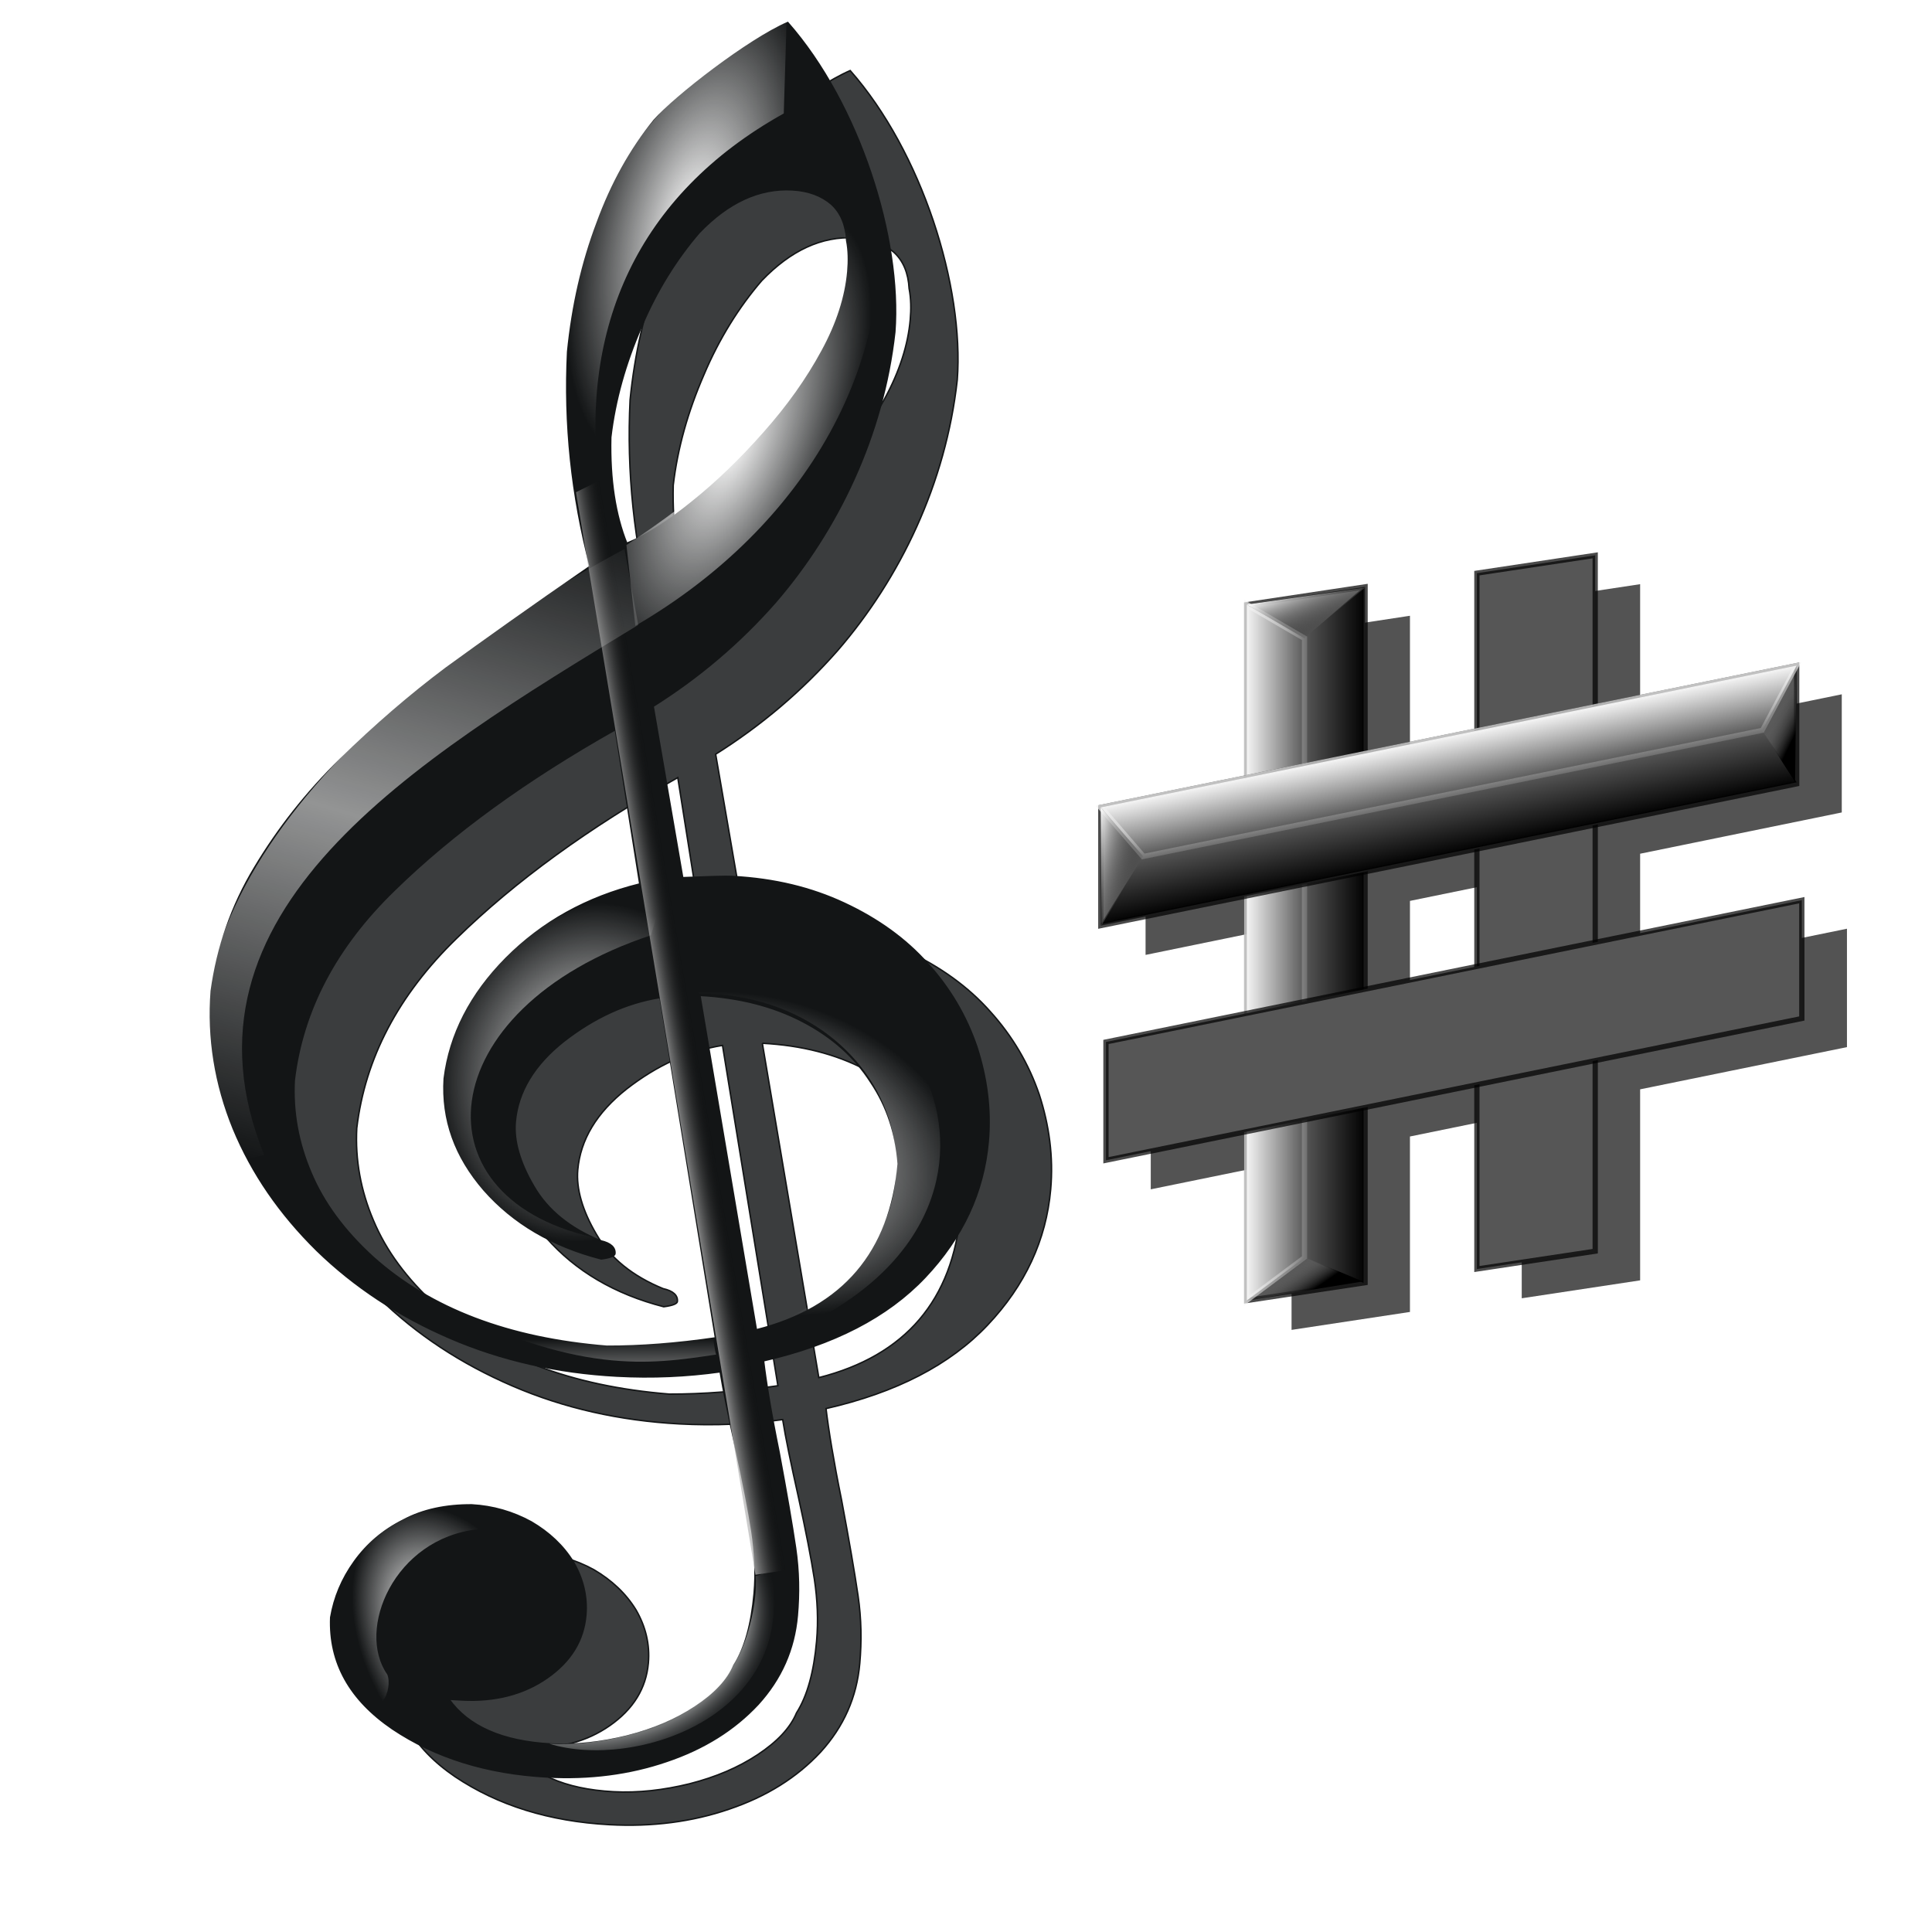 <?xml version="1.0" encoding="UTF-8" standalone="no"?>
<!-- Created with Inkscape (http://www.inkscape.org/) -->

<svg
   xmlns:dc="http://purl.org/dc/elements/1.1/"
   xmlns:cc="http://creativecommons.org/ns#"
   xmlns:rdf="http://www.w3.org/1999/02/22-rdf-syntax-ns#"
   xmlns:svg="http://www.w3.org/2000/svg"
   xmlns="http://www.w3.org/2000/svg"
   xmlns:xlink="http://www.w3.org/1999/xlink"
   xmlns:sodipodi="http://sodipodi.sourceforge.net/DTD/sodipodi-0.dtd"
   xmlns:inkscape="http://www.inkscape.org/namespaces/inkscape"
   width="256"
   height="256"
   id="svg2408"
   inkscape:version="0.91 r13725"
   sodipodi:docname="soundconverter.svg"
   version="1.1">
  <sodipodi:namedview
     pagecolor="#ffffff"
     bordercolor="#666666"
     borderopacity="1"
     objecttolerance="10"
     gridtolerance="10"
     guidetolerance="10"
     inkscape:pageopacity="0"
     inkscape:pageshadow="2"
     inkscape:window-width="1920"
     inkscape:window-height="1056"
     id="namedview116"
     showgrid="false"
     inkscape:zoom="3.5429688"
     inkscape:cx="128"
     inkscape:cy="128"
     inkscape:window-x="0"
     inkscape:window-y="0"
     inkscape:window-maximized="1"
     inkscape:current-layer="svg2408" />
  <defs
     id="defs2410">
    <linearGradient
       id="linearGradient3696">
      <stop
         id="stop3698"
         stop-color="#000000"
         stop-opacity="1" />
      <stop
         id="stop3700"
         offset="1"
         stop-color="#000000"
         stop-opacity="0" />
    </linearGradient>
    <linearGradient
       id="linearGradient4099">
      <stop
         id="stop4101"
         stop-color="#ffffff"
         stop-opacity="1" />
      <stop
         id="stop4103"
         offset="1"
         stop-color="#ffffff"
         stop-opacity="0" />
    </linearGradient>
    <linearGradient
       id="linearGradient4012">
      <stop
         id="stop4014"
         stop-color="#f5f5f5"
         stop-opacity="1" />
      <stop
         id="stop4016"
         offset="1"
         stop-color="#d7d7d7"
         stop-opacity="0" />
    </linearGradient>
    <linearGradient
       x1="45.45"
       y1="92.54"
       x2="45.45"
       y2="7.02"
       id="ButtonShadow"
       gradientUnits="userSpaceOnUse"
       gradientTransform="scale(1.006,0.994)">
      <stop
         id="stop3750"
         stop-color="#000000"
         stop-opacity="1" />
      <stop
         id="stop3752"
         offset="1"
         stop-color="#000000"
         stop-opacity="0.588" />
    </linearGradient>
    <filter
       color-interpolation-filters="sRGB"
       id="filter3174">
      <feGaussianBlur
         id="feGaussianBlur3176" />
    </filter>
    <clipPath
       id="clipPath3613">
      <rect
         width="84"
         height="84"
         rx="6"
         ry="6"
         x="6"
         y="6"
         id="rect3615"
         fill="#ffffff"
         fill-rule="nonzero"
         stroke="none"
         fill-opacity="1" />
    </clipPath>
    <linearGradient
       id="linearGradient3784-2">
      <stop
         id="stop3786-4"
         stop-color="#828282"
         stop-opacity="0" />
      <stop
         id="stop3790-2"
         offset="1"
         stop-color="#000000"
         stop-opacity="1" />
    </linearGradient>
    <linearGradient
       id="linearGradient3799-3">
      <stop
         id="stop3801-3"
         stop-color="#ffffff"
         stop-opacity="1" />
      <stop
         id="stop3803-2"
         offset="1"
         stop-color="#000000"
         stop-opacity="0" />
    </linearGradient>
    <linearGradient
       inkscape:collect="always"
       xlink:href="#linearGradient4099"
       id="linearGradient3919"
       gradientUnits="userSpaceOnUse"
       x1="37.09"
       y1="96.63"
       x2="49.04"
       y2="96.63" />
    <linearGradient
       inkscape:collect="always"
       xlink:href="#linearGradient4012"
       id="linearGradient3921"
       gradientUnits="userSpaceOnUse"
       x1="37.38"
       y1="83.02"
       x2="54.692"
       y2="83.02" />
    <linearGradient
       inkscape:collect="always"
       xlink:href="#linearGradient3696"
       id="linearGradient3923"
       gradientUnits="userSpaceOnUse"
       gradientTransform="matrix(-1,0,0,1,97.961,0)"
       x1="37.38"
       y1="83.02"
       x2="49.04"
       y2="83.02" />
    <linearGradient
       inkscape:collect="always"
       xlink:href="#linearGradient3784-2"
       id="linearGradient3925"
       gradientUnits="userSpaceOnUse"
       x1="45.39"
       y1="144.52"
       x2="48.45"
       y2="150.2" />
    <linearGradient
       inkscape:collect="always"
       xlink:href="#linearGradient3799-3"
       id="linearGradient3927"
       gradientUnits="userSpaceOnUse"
       gradientTransform="matrix(1,0,0,-1,0.394,165.872)"
       x1="44.63"
       y1="150.99"
       x2="47.831"
       y2="139.99" />
    <filter
       id="filter5471"
       inkscape:collect="always"
       x="-0.059"
       width="1.117"
       y="-0.026"
       height="1.052">
      <feGaussianBlur
         id="feGaussianBlur5473"
         stdDeviation="2.518"
         inkscape:collect="always" />
    </filter>
    <linearGradient
       id="linearGradient3827">
      <stop
         id="stop3829"
         stop-color="#ffffff"
         stop-opacity="0.542" />
      <stop
         id="stop3831"
         offset="1"
         stop-color="#ffffff"
         stop-opacity="0" />
    </linearGradient>
    <linearGradient
       id="linearGradient4038">
      <stop
         id="stop4040"
         stop-color="#ffffff"
         stop-opacity="0" />
      <stop
         offset="0.665"
         id="stop4042"
         stop-color="#000000"
         stop-opacity="0" />
      <stop
         offset="0.785"
         id="stop4044"
         stop-color="#fdffff"
         stop-opacity="0.408" />
      <stop
         id="stop4046"
         offset="1"
         stop-color="#131516"
         stop-opacity="0" />
    </linearGradient>
    <linearGradient
       id="linearGradient3370">
      <stop
         id="stop3372"
         stop-color="#000000"
         stop-opacity="1" />
      <stop
         id="stop3374"
         offset="1"
         stop-color="#ffffff"
         stop-opacity="1" />
    </linearGradient>
    <linearGradient
       inkscape:collect="always"
       xlink:href="#linearGradient3370"
       id="linearGradient4951"
       gradientUnits="userSpaceOnUse"
       spreadMethod="reflect"
       x1="14.04"
       y1="-7.5"
       x2="12.447"
       y2="-7.159" />
    <linearGradient
       inkscape:collect="always"
       xlink:href="#linearGradient3370"
       id="linearGradient4953"
       gradientUnits="userSpaceOnUse"
       spreadMethod="reflect"
       x1="9.41"
       y1="-6.253"
       x2="11.61"
       y2="-7.03" />
    <linearGradient
       inkscape:collect="always"
       xlink:href="#linearGradient3370"
       id="linearGradient4961"
       gradientUnits="userSpaceOnUse"
       spreadMethod="reflect"
       x1="11.442"
       y1="-8.391"
       x2="9.596"
       y2="-4.272" />
    <linearGradient
       inkscape:collect="always"
       xlink:href="#linearGradient3370"
       id="linearGradient4973"
       gradientUnits="userSpaceOnUse"
       spreadMethod="reflect"
       x1="8.662"
       y1="-3.01"
       x2="8.705"
       y2="3.051" />
    <linearGradient
       inkscape:collect="always"
       xlink:href="#linearGradient3370"
       id="linearGradient4975"
       gradientUnits="userSpaceOnUse"
       spreadMethod="reflect"
       x1="9.41"
       y1="-6.253"
       x2="8.901"
       y2="1.607" />
    <linearGradient
       inkscape:collect="always"
       xlink:href="#linearGradient3370"
       id="linearGradient4977"
       gradientUnits="userSpaceOnUse"
       spreadMethod="reflect"
       x1="9.41"
       y1="-6.253"
       x2="12.02"
       y2="-0.691" />
    <linearGradient
       inkscape:collect="always"
       xlink:href="#linearGradient3370"
       id="linearGradient4981"
       gradientUnits="userSpaceOnUse"
       spreadMethod="reflect"
       x1="14.185"
       y1="-2.048"
       x2="14.567"
       y2="0.61" />
    <linearGradient
       inkscape:collect="always"
       xlink:href="#linearGradient3370"
       id="linearGradient4985"
       gradientUnits="userSpaceOnUse"
       spreadMethod="reflect"
       x1="15.272"
       y1="-4.132"
       x2="16.759"
       y2="-5.84" />
    <linearGradient
       inkscape:collect="always"
       xlink:href="#linearGradient3799-3"
       id="linearGradient4999"
       gradientUnits="userSpaceOnUse"
       gradientTransform="matrix(1.275,0.002,-0.001,1,75.591,3.318)"
       spreadMethod="pad"
       x1="86.57"
       y1="137.7"
       x2="91.16"
       y2="137.08" />
    <radialGradient
       inkscape:collect="always"
       xlink:href="#linearGradient4038"
       id="radialGradient5001"
       gradientUnits="userSpaceOnUse"
       gradientTransform="matrix(0.804,0.77,-0.993,0.638,262.844,-46.144)"
       cx="165.52"
       cy="222.72"
       fx="168.29"
       fy="214.03"
       r="22.745" />
    <radialGradient
       inkscape:collect="always"
       xlink:href="#linearGradient4099"
       id="radialGradient5003"
       gradientUnits="userSpaceOnUse"
       gradientTransform="matrix(-0.967,-0.253,0.562,-2.148,356.684,158.34)"
       cx="191.53"
       cy="35.825"
       fx="191.53"
       fy="35.825"
       r="15.15" />
    <radialGradient
       inkscape:collect="always"
       xlink:href="#linearGradient4099"
       id="radialGradient5005"
       gradientUnits="userSpaceOnUse"
       gradientTransform="matrix(0.938,0.243,-0.814,2.06,47.034,-57.246)"
       cx="191.53"
       cy="35.825"
       fx="191.53"
       fy="35.825"
       r="15.15" />
    <linearGradient
       inkscape:collect="always"
       xlink:href="#linearGradient3827"
       id="linearGradient5007"
       gradientUnits="userSpaceOnUse"
       spreadMethod="reflect"
       x1="144.31"
       y1="113.61"
       x2="130.79"
       y2="160.99" />
    <radialGradient
       inkscape:collect="always"
       xlink:href="#linearGradient4099"
       id="radialGradient5009"
       gradientUnits="userSpaceOnUse"
       gradientTransform="matrix(-1.302,-0.349,0.399,-1.486,403.92,268.164)"
       cx="185.1"
       cy="36.583"
       fx="185.1"
       fy="36.583"
       r="15.15" />
    <radialGradient
       inkscape:collect="always"
       xlink:href="#linearGradient4099"
       id="radialGradient5011"
       gradientUnits="userSpaceOnUse"
       gradientTransform="matrix(1.914,0.54,-0.384,1.359,-125.815,16.898)"
       cx="177.36"
       cy="35.02"
       fx="177.36"
       fy="35.02"
       r="15.15" />
    <radialGradient
       inkscape:collect="always"
       xlink:href="#linearGradient4099"
       id="radialGradient5013"
       gradientUnits="userSpaceOnUse"
       gradientTransform="matrix(-0.781,-0.99,0.515,-0.737,272.105,421.428)"
       cx="168.53"
       cy="37.12"
       fx="173.69"
       fy="36.2"
       r="15.15" />
    <linearGradient
       inkscape:collect="always"
       xlink:href="#linearGradient4099"
       id="linearGradient5015"
       gradientUnits="userSpaceOnUse"
       x1="184.02"
       y1="196.51"
       x2="183.96"
       y2="185.59" />
    <filter
       inkscape:collect="always"
       id="filter4791"
       x="-0.037"
       width="1.074"
       y="-0.035"
       height="1.07">
      <feGaussianBlur
         inkscape:collect="always"
         stdDeviation="1.438"
         id="feGaussianBlur4793" />
    </filter>
  </defs>
  <path
     d="m 217.326,77.406 -15.688,2.375 0,20.875 -14.812,3.031 0,-22.094 -0.219,0.031 -10.875,1.656 -4.594,0.656 0,0.031 0,22.906 -19.344,3.969 -0.031,0 0.031,3.812 0,11.875 19.344,-3.969 0,15.531 -18.656,3.812 0,0.062 -0.031,-0.031 0.031,3.844 0,11.812 18.656,-3.812 0,22.438 15.469,-2.344 0.219,-0.031 0,-23.25 14.812,-3.031 0,24.469 15.688,-2.375 0,-25.312 27.406,-5.594 0,-15.688 -27.406,5.594 0,-15.531 26.719,-5.469 0,-15.656 -26.719,5.469 0,-20.062 z m -15.688,38.937 0,15.531 -14.812,3.031 0,-15.531 14.812,-3.031 z"
     id="path4636"
     inkscape:connector-curvature="0"
     fill="#000000"
     filter="url(#filter4791)"
     stroke="none"
     fill-opacity="0.819"
     style="fill:#000000;fill-opacity:0.672;filter:url(#filter4791)" />
  <g
     id="layer2"
     transform="translate(0,160)"
     display="none">
    <rect
       width="86"
       height="85"
       rx="6"
       ry="6"
       x="5"
       y="7"
       id="rect3745"
       opacity="0.9"
       fill="url(#ButtonShadow)"
       filter="url(#filter3174)"
       fill-rule="nonzero"
       stroke="none"
       fill-opacity="1" />
  </g>
  <g
     transform="matrix(0.697,-0.105,0,0.697,138.8,72.34)"
     id="g4456">
    <path
       inkscape:connector-curvature="0"
       d="m 37.882,16.869 22.492,0 0,132.291 -22.492,0 z"
       id="path4458"
       stroke-opacity="0.71"
       fill="#565656"
       stroke="#000000"
       fill-opacity="1" />
    <path
       id="path4460"
       d="M 37.882,16.869 48.865,24.926 48.864,142.617 37.882,149.161 z"
       inkscape:connector-curvature="0"
       sodipodi:nodetypes="ccccc"
       stroke-opacity="0.71"
       fill="url(#linearGradient3919)"
       stroke="url(#linearGradient3921)"
       fill-opacity="1" />
    <path
       sodipodi:nodetypes="ccccc"
       inkscape:connector-curvature="0"
       d="m 60.079,16.869 -11.18,8.024 0.132,117.823 11.048,6.445 z"
       id="path4462"
       fill="url(#linearGradient3923)"
       stroke="none"
       fill-opacity="1" />
    <path
       d="m 48.973,142.617 10.97,6.241 -22.072,0.263 z"
       id="path4464"
       inkscape:connector-curvature="0"
       fill="url(#linearGradient3925)"
       stroke="none"
       fill-opacity="1" />
    <path
       inkscape:connector-curvature="0"
       id="path4466"
       d="M 48.809,24.93 60.338,17.014 37.904,16.85 z"
       sodipodi:nodetypes="cccc"
       fill="url(#linearGradient3927)"
       stroke="none"
       fill-opacity="1" />
  </g>
  <g
     id="g4468"
     transform="matrix(0.697,-0.105,0,0.697,169.292,68.165)">
    <path
       id="path4470"
       d="m 37.882,16.869 22.492,0 0,132.291 -22.492,0 z"
       inkscape:connector-curvature="0"
       stroke-opacity="0.71"
       fill="#565656"
       stroke="#000000"
       fill-opacity="1" />
    <path
       sodipodi:nodetypes="ccccc"
       inkscape:connector-curvature="0"
       d="M 37.882,16.869 48.865,24.926 48.864,142.617 37.882,149.161 z"
       id="path4472"
       stroke-opacity="0.71"
       fill="url(#linearGradient3919)"
       stroke="url(#linearGradient3921)"
       fill-opacity="1" />
    <path
       id="path4474"
       d="m 60.079,16.869 -11.18,8.024 0.132,117.823 11.048,6.445 z"
       inkscape:connector-curvature="0"
       sodipodi:nodetypes="ccccc"
       fill="url(#linearGradient3923)"
       stroke="none"
       fill-opacity="1" />
    <path
       inkscape:connector-curvature="0"
       id="path4476"
       d="m 48.973,142.617 10.97,6.241 -22.072,0.263 z"
       fill="url(#linearGradient3925)"
       stroke="none"
       fill-opacity="1" />
    <path
       sodipodi:nodetypes="cccc"
       d="M 48.809,24.93 60.338,17.014 37.904,16.85 z"
       id="path4478"
       inkscape:connector-curvature="0"
       fill="url(#linearGradient3927)"
       stroke="none"
       fill-opacity="1" />
  </g>
  <g
     id="g4480"
     transform="matrix(0,0.697,0.697,-0.142,134.105,82.968)">
    <path
       d="m 37.882,16.869 22.492,0 0,132.291 -22.492,0 z"
       id="path4482"
       inkscape:connector-curvature="0"
       stroke-opacity="0.71"
       fill="#565656"
       stroke="#000000"
       fill-opacity="1" />
    <path
       id="path4484"
       d="M 37.882,16.869 48.865,24.926 48.864,142.617 37.882,149.161 z"
       inkscape:connector-curvature="0"
       sodipodi:nodetypes="ccccc"
       stroke-opacity="0.71"
       fill="url(#linearGradient3919)"
       stroke="url(#linearGradient3921)"
       fill-opacity="1" />
    <path
       sodipodi:nodetypes="ccccc"
       inkscape:connector-curvature="0"
       d="m 60.079,16.869 -11.18,8.024 0.132,117.823 11.048,6.445 z"
       id="path4486"
       fill="url(#linearGradient3923)"
       stroke="none"
       fill-opacity="1" />
    <path
       d="m 48.973,142.617 10.97,6.241 -22.072,0.263 z"
       id="path4488"
       inkscape:connector-curvature="0"
       fill="url(#linearGradient3925)"
       stroke="none"
       fill-opacity="1" />
    <path
       inkscape:connector-curvature="0"
       id="path4490"
       d="M 48.809,24.93 60.338,17.014 37.904,16.85 z"
       sodipodi:nodetypes="cccc"
       fill="url(#linearGradient3927)"
       stroke="none"
       fill-opacity="1" />
  </g>
  <g
     transform="matrix(0,0.697,0.697,-0.142,134.787,114.056)"
     id="g4492">
    <path
       inkscape:connector-curvature="0"
       id="path4494"
       d="m 37.882,16.869 22.492,0 0,132.291 -22.492,0 z"
       stroke-opacity="0.71"
       fill="#565656"
       stroke="#000000"
       fill-opacity="1" />
    <path
       sodipodi:nodetypes="ccccc"
       inkscape:connector-curvature="0"
       d="M 37.882,16.869 48.865,24.926 48.864,142.617 37.882,149.161 z"
       id="path4496"
       stroke-opacity="0.71"
       fill="url(#linearGradient3919)"
       stroke="url(#linearGradient3921)"
       fill-opacity="1" />
    <path
       id="path4498"
       d="m 60.079,16.869 -11.18,8.024 0.132,117.823 11.048,6.445 z"
       inkscape:connector-curvature="0"
       sodipodi:nodetypes="ccccc"
       fill="url(#linearGradient3923)"
       stroke="none"
       fill-opacity="1" />
    <path
       inkscape:connector-curvature="0"
       id="path4500"
       d="m 48.973,142.617 10.97,6.241 -22.072,0.263 z"
       fill="url(#linearGradient3925)"
       stroke="none"
       fill-opacity="1" />
    <path
       sodipodi:nodetypes="cccc"
       d="M 48.809,24.93 60.338,17.014 37.904,16.85 z"
       id="path4502"
       inkscape:connector-curvature="0"
       fill="url(#linearGradient3927)"
       stroke="none"
       fill-opacity="1" />
  </g>
  <g
     id="g3456"
     transform="translate(-5.24,-3.71)">
    <g
       id="g3428">
      <g
         id="g3401">
        <g
           id="g3254"
           fill="url(#linearGradient4953)"
           font-family="Bitstream Vera Sans"
           stroke="none"
           font-style="normal"
           fill-opacity="1"
           font-weight="normal"
           font-size="14">
          <path
             inkscape:connector-curvature="0"
             id="path3300"
             d="m 13.807,-5.693 -1.438,-3.812 1.131,1.131 1.438,3.812 -1.131,-1.131 z"
             fill="url(#linearGradient4951)"
             stroke="none"
             fill-opacity="1" />
          <path
             inkscape:connector-curvature="0"
             id="path3288"
             d="m 12.375,-9.5 1.125,1.125 1.094,0 c 0.643,9e-6 1.149,0.167 1.5,0.5 L 14.969,-9 c -0.351,-0.333 -0.857,-0.5 -1.5,-0.5 l -1.094,0 z"
             fill="url(#linearGradient4953)"
             stroke="none"
             fill-opacity="1" />
          <path
             inkscape:connector-curvature="0"
             id="path3294"
             d="m 14.992,-8.977 c 0.332,0.332 0.503,0.816 0.503,1.41 l 1.131,1.131 c -6e-6,-0.594 -0.171,-1.078 -0.503,-1.41 l -1.131,-1.131 z"
             fill="url(#linearGradient4953)"
             stroke="none"
             fill-opacity="1" />
          <path
             inkscape:connector-curvature="0"
             id="path3296"
             d="m 15.495,-7.568 c -6e-6,0.615 -0.18,1.074 -0.531,1.406 l 1.131,1.131 c 0.351,-0.333 0.531,-0.791 0.531,-1.406 l -1.131,-1.131 z"
             fill="url(#linearGradient4953)"
             stroke="none"
             fill-opacity="1" />
          <path
             inkscape:connector-curvature="0"
             id="path3298"
             d="m 14.963,-6.161 c -0.286,0.272 -0.675,0.419 -1.156,0.469 l 1.131,1.131 c 0.481,-0.05 0.87,-0.197 1.156,-0.469 l -1.131,-1.131 z"
             fill="url(#linearGradient4953)"
             stroke="none"
             fill-opacity="1" />
          <path
             inkscape:connector-curvature="0"
             id="path3306"
             d="m 9.948,-5.635 1.193,-3.048 1.131,1.131 -1.193,3.048 -1.131,-1.131 z"
             fill="url(#linearGradient4961)"
             stroke="none"
             fill-opacity="1" />
          <path
             inkscape:connector-curvature="0"
             id="path3280"
             d="m 16.057,-9.849 c -0.583,-0.52 -1.45,-0.781 -2.594,-0.781 l 1.131,1.131 c 1.144,1e-5 2.01,0.262 2.594,0.781 l -1.131,-1.131 z"
             fill="url(#linearGradient4953)"
             stroke="none"
             fill-opacity="1" />
          <path
             inkscape:connector-curvature="0"
             id="path3282"
             d="m 13.463,-10.63 -1.531,0 1.131,1.131 1.531,0 -1.131,-1.131 z"
             fill="url(#linearGradient4953)"
             stroke="none"
             fill-opacity="1" />
          <path
             inkscape:connector-curvature="0"
             id="path3284"
             d="m 11.932,-10.63 -1.562,0 1.131,1.131 1.562,0 -1.131,-1.131 z"
             fill="url(#linearGradient4953)"
             stroke="none"
             fill-opacity="1" />
          <path
             inkscape:connector-curvature="0"
             id="path3258"
             d="M 10.37,-10.599 6.95,-1.414 8.082,-0.283 11.501,-9.467 10.37,-10.599 z"
             fill="url(#linearGradient4953)"
             stroke="none"
             fill-opacity="1" />
          <path
             inkscape:connector-curvature="0"
             id="path3256"
             d="m 10.338,-10.63 0.031,0.031 1.131,1.131 -0.031,-0.031 -1.131,-1.131 z"
             fill="url(#linearGradient4953)"
             stroke="none"
             fill-opacity="1" />
          <path
             inkscape:connector-curvature="0"
             id="path3260"
             d="m 6.95,-1.414 1.438,0.029 1.131,1.131 -1.438,-0.029 -1.131,-1.131 z"
             fill="url(#linearGradient4973)"
             stroke="none"
             fill-opacity="1" />
          <path
             inkscape:connector-curvature="0"
             id="path3262"
             d="m 8.388,-1.386 1.237,-3.15 1.131,1.131 -1.237,3.15 -1.131,-1.131 z"
             fill="url(#linearGradient4975)"
             stroke="none"
             fill-opacity="1" />
          <path
             inkscape:connector-curvature="0"
             id="path3264"
             d="m 9.625,-4.536 3.233,0 1.131,1.131 -3.233,0 -1.131,-1.131 z"
             fill="url(#linearGradient4977)"
             stroke="none"
             fill-opacity="1" />
          <path
             inkscape:connector-curvature="0"
             id="path3266"
             d="m 12.857,-4.536 1.226,3.15 1.131,1.131 -1.226,-3.15 -1.131,-1.131 z"
             fill="url(#linearGradient4953)"
             stroke="none"
             fill-opacity="1" />
          <path
             inkscape:connector-curvature="0"
             id="path3268"
             d="m 14.083,-1.386 1.438,0 1.131,1.131 -1.438,0 -1.131,-1.131 z"
             fill="url(#linearGradient4981)"
             stroke="none"
             fill-opacity="1" />
          <path
             inkscape:connector-curvature="0"
             id="path3270"
             d="m 15.521,-1.386 -1.276,-3.182 1.131,1.131 1.276,3.182 -1.131,-1.131 z"
             fill="url(#linearGradient4953)"
             stroke="none"
             fill-opacity="1" />
          <path
             inkscape:connector-curvature="0"
             id="path3272"
             d="m 16.156,-9.75 c 0.512,0.512 0.781,1.255 0.781,2.188 -7e-6,1.007 -0.287,1.766 -0.875,2.281 -0.443,0.391 -1.046,0.625 -1.812,0.719 l 1.125,1.125 c 0.766,-0.094 1.369,-0.328 1.812,-0.719 0.588,-0.515 0.875,-1.274 0.875,-2.281 -8e-6,-0.932 -0.238,-1.675 -0.75,-2.188 L 16.156,-9.75 z"
             fill="url(#linearGradient4985)"
             stroke="none"
             fill-opacity="1" />
          <path
             inkscape:connector-curvature="0"
             id="path3278"
             d="m 16.169,-9.744 c -0.036,-0.036 -0.074,-0.071 -0.112,-0.105 l 1.131,1.131 c 0.039,0.034 0.076,0.069 0.112,0.105 L 16.169,-9.744 z"
             fill="url(#linearGradient4953)"
             stroke="none"
             fill-opacity="1" />
          <path
             inkscape:connector-curvature="0"
             id="path3286"
             d="m 10.37,-10.63 -0.031,0 1.131,1.131 0.031,0 -1.131,-1.131 z"
             fill="url(#linearGradient4953)"
             stroke="none"
             fill-opacity="1" />
          <path
             inkscape:connector-curvature="0"
             id="path3292"
             d="m 14.963,-9.005 c 0.01,0.009 0.019,0.018 0.029,0.028 l 1.131,1.131 c -0.009,-0.009 -0.019,-0.019 -0.029,-0.028 l -1.131,-1.131 z"
             fill="url(#linearGradient4953)"
             stroke="none"
             fill-opacity="1" />
          <path
             inkscape:connector-curvature="0"
             id="path3302"
             d="m 11.14,-8.682 1.186,2.99 1.131,1.131 -1.186,-2.99 -1.131,-1.131 z"
             fill="url(#linearGradient4953)"
             stroke="none"
             fill-opacity="1" />
          <path
             inkscape:connector-curvature="0"
             id="path3304"
             d="m 12.326,-5.692 -2.379,0.057 1.131,1.131 2.379,-0.057 -1.131,-1.131 z"
             fill="url(#linearGradient4953)"
             stroke="none"
             fill-opacity="1" />
        </g>
        <path
           inkscape:connector-curvature="0"
           sodipodi:nodetypes="cccccccccsssccccccssscccccc"
           id="text2383"
           d="m 10.401,-10.619 0.031,0.031 -3.419,9.185 1.438,0.029 1.237,-3.15 3.185,0.036 1.273,3.114 1.438,0 -1.276,-3.182 c 0.766,-0.094 1.369,-0.328 1.812,-0.719 0.588,-0.515 0.875,-1.274 0.875,-2.281 -8e-6,-0.998 -0.287,-1.766 -0.875,-2.281 -0.583,-0.52 -1.45,-0.781 -2.594,-0.781 l -1.531,0 -1.562,0 -0.031,0 z m 2.031,1.125 1.094,0 c 0.643,9e-6 1.096,0.221 1.447,0.553 0.351,0.333 0.585,0.773 0.585,1.384 -6e-6,0.615 -0.18,1.074 -0.531,1.406 -0.286,0.272 -0.675,0.419 -1.156,0.469 l -1.438,-3.812 z m -1.247,0.983 1.097,2.848 -2.272,0.039 1.175,-2.887 z"
           fill="#454545"
           font-family="Bitstream Vera Sans"
           stroke="none"
           font-style="normal"
           fill-opacity="1"
           font-weight="normal"
           font-size="14" />
      </g>
    </g>
  </g>
  <path
     sodipodi:nodetypes="ccsccccccccccccccccccccscccccsccscccccccccccccssccssccssccsccsccccssscscscscccssccccscc"
     d="m 95.737,138.522 c -4.514,0.726 -8.698,2.669 -12.691,5.764 -3.998,3.152 -6.138,6.747 -6.488,10.724 -0.22,2.5 0.619,5.4 2.46,8.525 1.836,3.182 4.836,5.571 8.85,7.215 1.36,0.302 1.963,0.905 1.893,1.701 -0.025,0.284 -0.558,0.541 -1.813,0.701 -6.493,-1.664 -11.694,-4.743 -15.541,-9.119 -3.842,-4.432 -5.6,-9.323 -5.266,-14.785 0.733,-5.84 3.463,-11.173 8.187,-15.941 4.802,-4.821 10.708,-8.098 17.718,-9.83 l -3.236,-20.441 c -11.822,6.667 -21.563,13.733 -29.307,21.306 -7.738,7.516 -12.124,15.899 -13.229,25.144 -0.22,4.155 0.515,8.248 2.208,12.222 1.688,4.03 4.428,7.718 8.21,11.177 7.64,6.864 18.02,10.794 30.987,11.838 4.449,0.012 9.224,-0.357 14.397,-1.105 z m 5.278,-0.285 7.484,44.305 c 11.492,-2.917 17.758,-10.285 18.788,-21.989 -0.309,-3.956 -1.451,-7.557 -3.645,-10.815 -2.116,-3.311 -5.091,-5.984 -8.998,-8.022 -3.906,-2.038 -8.401,-3.195 -13.629,-3.478 z M 91.327,78.342 c 2.496,-1.007 5.43,-2.846 8.652,-5.469 3.217,-2.566 6.406,-5.647 9.486,-9.134 3.157,-3.54 5.738,-7.168 7.743,-10.884 2,-3.659 3.114,-7.196 3.403,-10.491 0.125,-1.42 0.105,-2.849 -0.148,-4.118 -0.111,-2.061 -0.769,-3.695 -2.054,-4.849 -1.29,-1.097 -2.982,-1.76 -5.161,-1.878 -4.357,-0.236 -8.463,1.654 -12.318,5.67 -3.007,3.491 -5.637,7.687 -7.665,12.487 -2.105,4.853 -3.479,9.688 -4.059,14.623 -0.132,5.644 0.625,10.309 2.121,14.044 z m -4.864,3.048 c -2.458,-9.381 -3.449,-18.854 -2.972,-28.419 0.612,-6.132 1.916,-11.827 3.911,-17.086 1.922,-5.262 4.433,-9.75 7.542,-13.578 2.811,-3.198 12.548,-10.721 17.712,-12.958 9.505,10.792 15.121,28.619 14.185,41.002 -1.52,13.723 -7.566,26.27 -15.848,35.849 -4.701,5.34 -10.064,9.902 -16.165,13.739 l 3.912,22.704 c 3.22,-0.111 5.418,-0.221 6.653,-0.154 5.519,0.299 10.376,1.475 14.791,3.541 4.415,2.066 8.121,4.721 11.041,8.019 2.925,3.241 5.084,6.897 6.477,10.969 1.32,4.068 1.899,8.266 1.519,12.584 -0.59,6.704 -3.381,12.719 -8.367,17.986 -4.987,5.268 -12.095,8.936 -21.401,11.058 0.336,2.815 0.998,6.904 2.068,12.157 0.992,5.306 1.717,9.512 2.173,12.62 0.456,3.107 0.487,6.078 0.232,8.975 -0.395,4.489 -2.124,8.391 -5.194,11.764 -3.142,3.369 -7.158,5.892 -12.12,7.565 -4.89,1.676 -10.203,2.359 -15.867,2.053 -7.987,-0.432 -14.803,-2.571 -20.453,-6.359 -5.644,-3.845 -8.425,-8.733 -8.185,-14.772 0.453,-2.659 1.471,-5.115 3.134,-7.423 1.662,-2.308 3.793,-4.133 6.464,-5.473 2.604,-1.4 5.651,-2.035 9.079,-2.02 2.832,0.153 5.464,0.924 7.9,2.254 2.359,1.384 4.247,3.141 5.587,5.326 1.267,2.181 1.861,4.554 1.641,7.053 -0.295,3.352 -1.997,6.114 -5.106,8.287 -3.109,2.172 -6.918,3.165 -11.347,2.925 l -1.67,-0.09 c 2.532,3.562 7.024,5.575 13.487,5.925 3.268,0.177 6.658,-0.211 10.088,-1.052 3.508,-0.895 6.465,-2.162 9.021,-3.85 2.556,-1.688 4.324,-3.534 5.157,-5.544 1.439,-2.263 2.305,-5.47 2.66,-9.504 0.24,-2.727 0.117,-5.474 -0.297,-8.237 -0.419,-2.706 -1.12,-6.34 -2.11,-10.847 -0.995,-4.45 -1.711,-7.914 -2.087,-10.274 -4.432,0.616 -8.974,0.827 -13.694,0.572 -7.915,-0.428 -15.284,-2.083 -22.103,-5.021 -6.819,-2.938 -12.681,-6.795 -17.654,-11.631 -4.901,-4.832 -8.59,-10.17 -11.057,-16.126 -2.4,-5.896 -3.395,-12.001 -2.918,-18.254 0.8,-5.78 2.67,-11.273 5.744,-16.358 3.079,-5.142 6.859,-9.961 11.408,-14.396 4.549,-4.435 9.208,-8.464 13.972,-12.031 4.832,-3.506 11.138,-8.017 19.06,-13.469 z"
     id="path3883"
     inkscape:connector-curvature="0"
     fill="#131516"
     filter="url(#filter5471)"
     fill-rule="evenodd"
     stroke="#131516"
     fill-opacity="0.826"
     stroke-width="0.193"
     style="filter:url(#filter5471)" />
  <g
     id="g3851"
     transform="matrix(0.97,0,0,0.97,-94.401,-2.615)">
    <path
       sodipodi:nodetypes="ccsccccccccccccccccccccscccccsccscccccccccccccssccssccssccsccsccccssscscscscccssccccscc"
       d="m 187.486,138.962 c -4.655,0.749 -8.969,2.752 -13.086,5.943 -4.122,3.25 -6.329,6.956 -6.69,11.057 -0.227,2.578 0.639,5.568 2.537,8.79 1.893,3.281 4.986,5.744 9.125,7.44 1.402,0.311 2.024,0.934 1.952,1.754 -0.026,0.293 -0.576,0.557 -1.869,0.723 -6.695,-1.716 -12.058,-4.891 -16.024,-9.402 -3.961,-4.57 -5.774,-9.613 -5.429,-15.245 0.755,-6.022 3.571,-11.52 8.442,-16.437 4.951,-4.971 11.041,-8.35 18.269,-10.136 l -3.337,-21.077 c -12.19,6.875 -22.234,14.16 -30.218,21.968 -7.979,7.75 -12.501,16.394 -13.64,25.926 -0.226,4.285 0.531,8.505 2.277,12.602 1.741,4.156 4.566,7.958 8.465,11.524 7.878,7.078 18.58,11.13 31.951,12.207 4.588,0.013 9.511,-0.368 14.845,-1.139 z m 5.442,-0.294 7.717,45.683 c 11.85,-3.008 18.311,-10.605 19.372,-22.673 -0.318,-4.079 -1.496,-7.792 -3.758,-11.152 -2.182,-3.414 -5.25,-6.17 -9.278,-8.272 -4.028,-2.102 -8.662,-3.294 -14.053,-3.586 z m -9.989,-61.757 c 2.574,-1.038 5.599,-2.934 8.922,-5.639 3.317,-2.646 6.606,-5.823 9.781,-9.418 3.255,-3.65 5.916,-7.391 7.983,-11.223 2.062,-3.773 3.21,-7.419 3.509,-10.817 0.129,-1.465 0.108,-2.937 -0.153,-4.246 -0.114,-2.125 -0.793,-3.81 -2.118,-5 -1.33,-1.131 -3.075,-1.815 -5.321,-1.936 -4.492,-0.243 -8.726,1.706 -12.701,5.846 -3.1,3.599 -5.813,7.926 -7.903,12.875 -2.17,5.004 -3.587,9.989 -4.185,15.078 -0.136,5.82 0.645,10.63 2.187,14.481 z m -5.016,3.143 c -2.534,-9.673 -3.556,-19.44 -3.064,-29.303 0.631,-6.323 1.976,-12.195 4.032,-17.617 1.982,-5.426 4.571,-10.054 7.776,-14 2.898,-3.298 12.938,-11.055 18.262,-13.361 9.8,11.127 15.591,29.509 14.626,42.277 -1.567,14.15 -7.801,27.087 -16.341,36.964 -4.848,5.506 -10.377,10.21 -16.668,14.167 l 4.034,23.41 c 3.32,-0.115 5.587,-0.227 6.86,-0.159 5.69,0.308 10.699,1.521 15.251,3.651 4.552,2.13 8.373,4.868 11.384,8.268 3.016,3.342 5.242,7.112 6.678,11.31 1.361,4.194 1.958,8.523 1.567,12.976 -0.608,6.913 -3.486,13.114 -8.628,18.546 -5.142,5.431 -12.471,9.214 -22.067,11.402 0.346,2.903 1.029,7.119 2.132,12.535 1.023,5.471 1.77,9.808 2.241,13.012 0.47,3.204 0.502,6.267 0.239,9.254 -0.407,4.628 -2.19,8.652 -5.355,12.13 -3.24,3.474 -7.38,6.075 -12.497,7.8 -5.042,1.728 -10.52,2.433 -16.36,2.117 -8.236,-0.446 -15.264,-2.651 -21.089,-6.557 -5.82,-3.964 -8.687,-9.005 -8.44,-15.231 0.467,-2.741 1.517,-5.274 3.231,-7.654 1.714,-2.379 3.911,-4.262 6.665,-5.643 2.685,-1.444 5.827,-2.098 9.361,-2.083 2.92,0.158 5.634,0.952 8.146,2.324 2.432,1.427 4.379,3.239 5.761,5.492 1.307,2.249 1.919,4.695 1.692,7.273 -0.304,3.456 -2.059,6.305 -5.265,8.544 -3.206,2.24 -7.133,3.263 -11.7,3.016 l -1.722,-0.093 c 2.611,3.673 7.243,5.748 13.906,6.109 3.369,0.182 6.865,-0.217 10.402,-1.085 3.617,-0.923 6.666,-2.229 9.301,-3.97 2.636,-1.741 4.458,-3.644 5.317,-5.716 1.484,-2.333 2.377,-5.64 2.743,-9.799 0.247,-2.812 0.12,-5.644 -0.306,-8.493 -0.432,-2.79 -1.155,-6.537 -2.176,-11.184 -1.026,-4.588 -1.765,-8.16 -2.152,-10.594 -4.57,0.636 -9.253,0.853 -14.119,0.59 -8.161,-0.442 -15.759,-2.148 -22.79,-5.177 -7.031,-3.029 -13.075,-7.006 -18.203,-11.992 -5.053,-4.982 -8.857,-10.486 -11.401,-16.628 -2.474,-6.079 -3.5,-12.374 -3.008,-18.822 0.825,-5.959 2.753,-11.623 5.922,-16.867 3.175,-5.302 7.072,-10.271 11.762,-14.844 4.69,-4.573 9.494,-8.728 14.407,-12.405 4.982,-3.615 11.485,-8.267 19.652,-13.887 z"
       id="path9"
       inkscape:connector-curvature="0"
       fill="#131516"
       fill-rule="evenodd"
       stroke="#131516"
       stroke-width="0.199" />
    <path
       sodipodi:nodetypes="ccccc"
       inkscape:connector-curvature="0"
       id="path3778"
       d="m 176.004,69.935 24.514,147.876 5.618,-0.848 -24.974,-149.588 z"
       fill="url(#linearGradient4999)"
       stroke="none"
       fill-opacity="1" />
    <path
       sodipodi:nodetypes="cccsccc"
       inkscape:connector-curvature="0"
       id="path3788"
       d="m 202.686,217.589 c 3.533,19.629 -18.746,26.907 -30.325,23.311 3.369,0.182 6.865,-0.217 10.402,-1.085 3.617,-0.923 6.666,-2.229 9.301,-3.97 2.636,-1.741 4.458,-3.644 5.317,-5.716 1.869,-2.311 3.492,-8.403 3.156,-12.151 2.06,-0.3 0.782,-1.932 2.148,-0.389 z"
       fill="url(#radialGradient5001)"
       fill-rule="evenodd"
       stroke="none"
       fill-opacity="1" />
    <path
       sodipodi:nodetypes="ccccc"
       inkscape:connector-curvature="0"
       id="path3028"
       d="M 179.097,68.516 C 176.639,47.631 184.162,29.455 204.387,18.194 L 204.774,5.548 C 179.937,17.41 170.819,40.269 176.129,71.097 z"
       fill="url(#radialGradient5003)"
       stroke="none"
       fill-opacity="1" />
    <path
       d="m 212.811,31.439 c -0.158,19.803 -9.939,32.55 -29.921,45.713 l 1.22,11.036 c 23.351,-13.589 36.613,-36.651 32.698,-60.315 z"
       id="path3815"
       inkscape:connector-curvature="0"
       sodipodi:nodetypes="ccccc"
       fill="url(#radialGradient5005)"
       stroke="none"
       fill-opacity="1" />
    <path
       sodipodi:nodetypes="ccccc"
       inkscape:connector-curvature="0"
       id="path3821"
       d="m 133.407,160.474 c -13.424,-33.197 20.363,-53.742 51.101,-72.407 L 182.632,77.691 c -42.872,23.022 -69.251,57.344 -51.971,83.406 z"
       fill="url(#linearGradient5007)"
       stroke="none"
       fill-opacity="1" />
    <path
       d="m 179.411,171.919 c -25.858,-4.969 -23.457,-31.425 6.827,-41.46 l 2.307,-7.475 c -35.433,5.91 -41.263,41.046 -11.806,50.777 1.475,-0.364 6.142,0.641 2.672,-1.842 z"
       id="path3833"
       inkscape:connector-curvature="0"
       sodipodi:nodetypes="ccccc"
       fill="url(#radialGradient5009)"
       stroke="none"
       fill-opacity="1" />
    <path
       sodipodi:nodetypes="ccccc"
       inkscape:connector-curvature="0"
       id="path3837"
       d="m 192.843,138.415 c 28.407,0.155 39.17,34.505 8.092,46.039 l 0.056,1.862 c 40.885,-14.182 26.402,-54.382 -9.021,-55.061 -1.475,0.364 -2.597,4.677 0.873,7.16 z"
       fill="url(#radialGradient5011)"
       stroke="none"
       fill-opacity="1" />
    <path
       sodipodi:nodetypes="ccccc"
       inkscape:connector-curvature="0"
       id="path3841"
       d="m 150.224,231.44 c -4.29,-6.104 0.916,-18.61 12.378,-19.841 l 0.758,-3.031 c -12.928,-2.374 -26.876,11.805 -17.69,24.717 3.587,5.282 5.336,0.043 4.554,-1.844 z"
       fill="url(#radialGradient5013)"
       stroke="none"
       fill-opacity="1" />
    <path
       sodipodi:nodetypes="ccccc"
       inkscape:connector-curvature="0"
       id="path3845"
       d="m 194.329,185.316 c -5.984,0.148 -16.979,4.683 -38.239,-5.659 l -0.145,0.507 c 20.141,10.508 30.188,8.921 39.199,7.567 -0.44,-1.29 -0.718,-6.681 -0.814,-2.415 z"
       fill="url(#linearGradient5015)"
       stroke="none"
       fill-opacity="1" />
  </g>
</svg>
